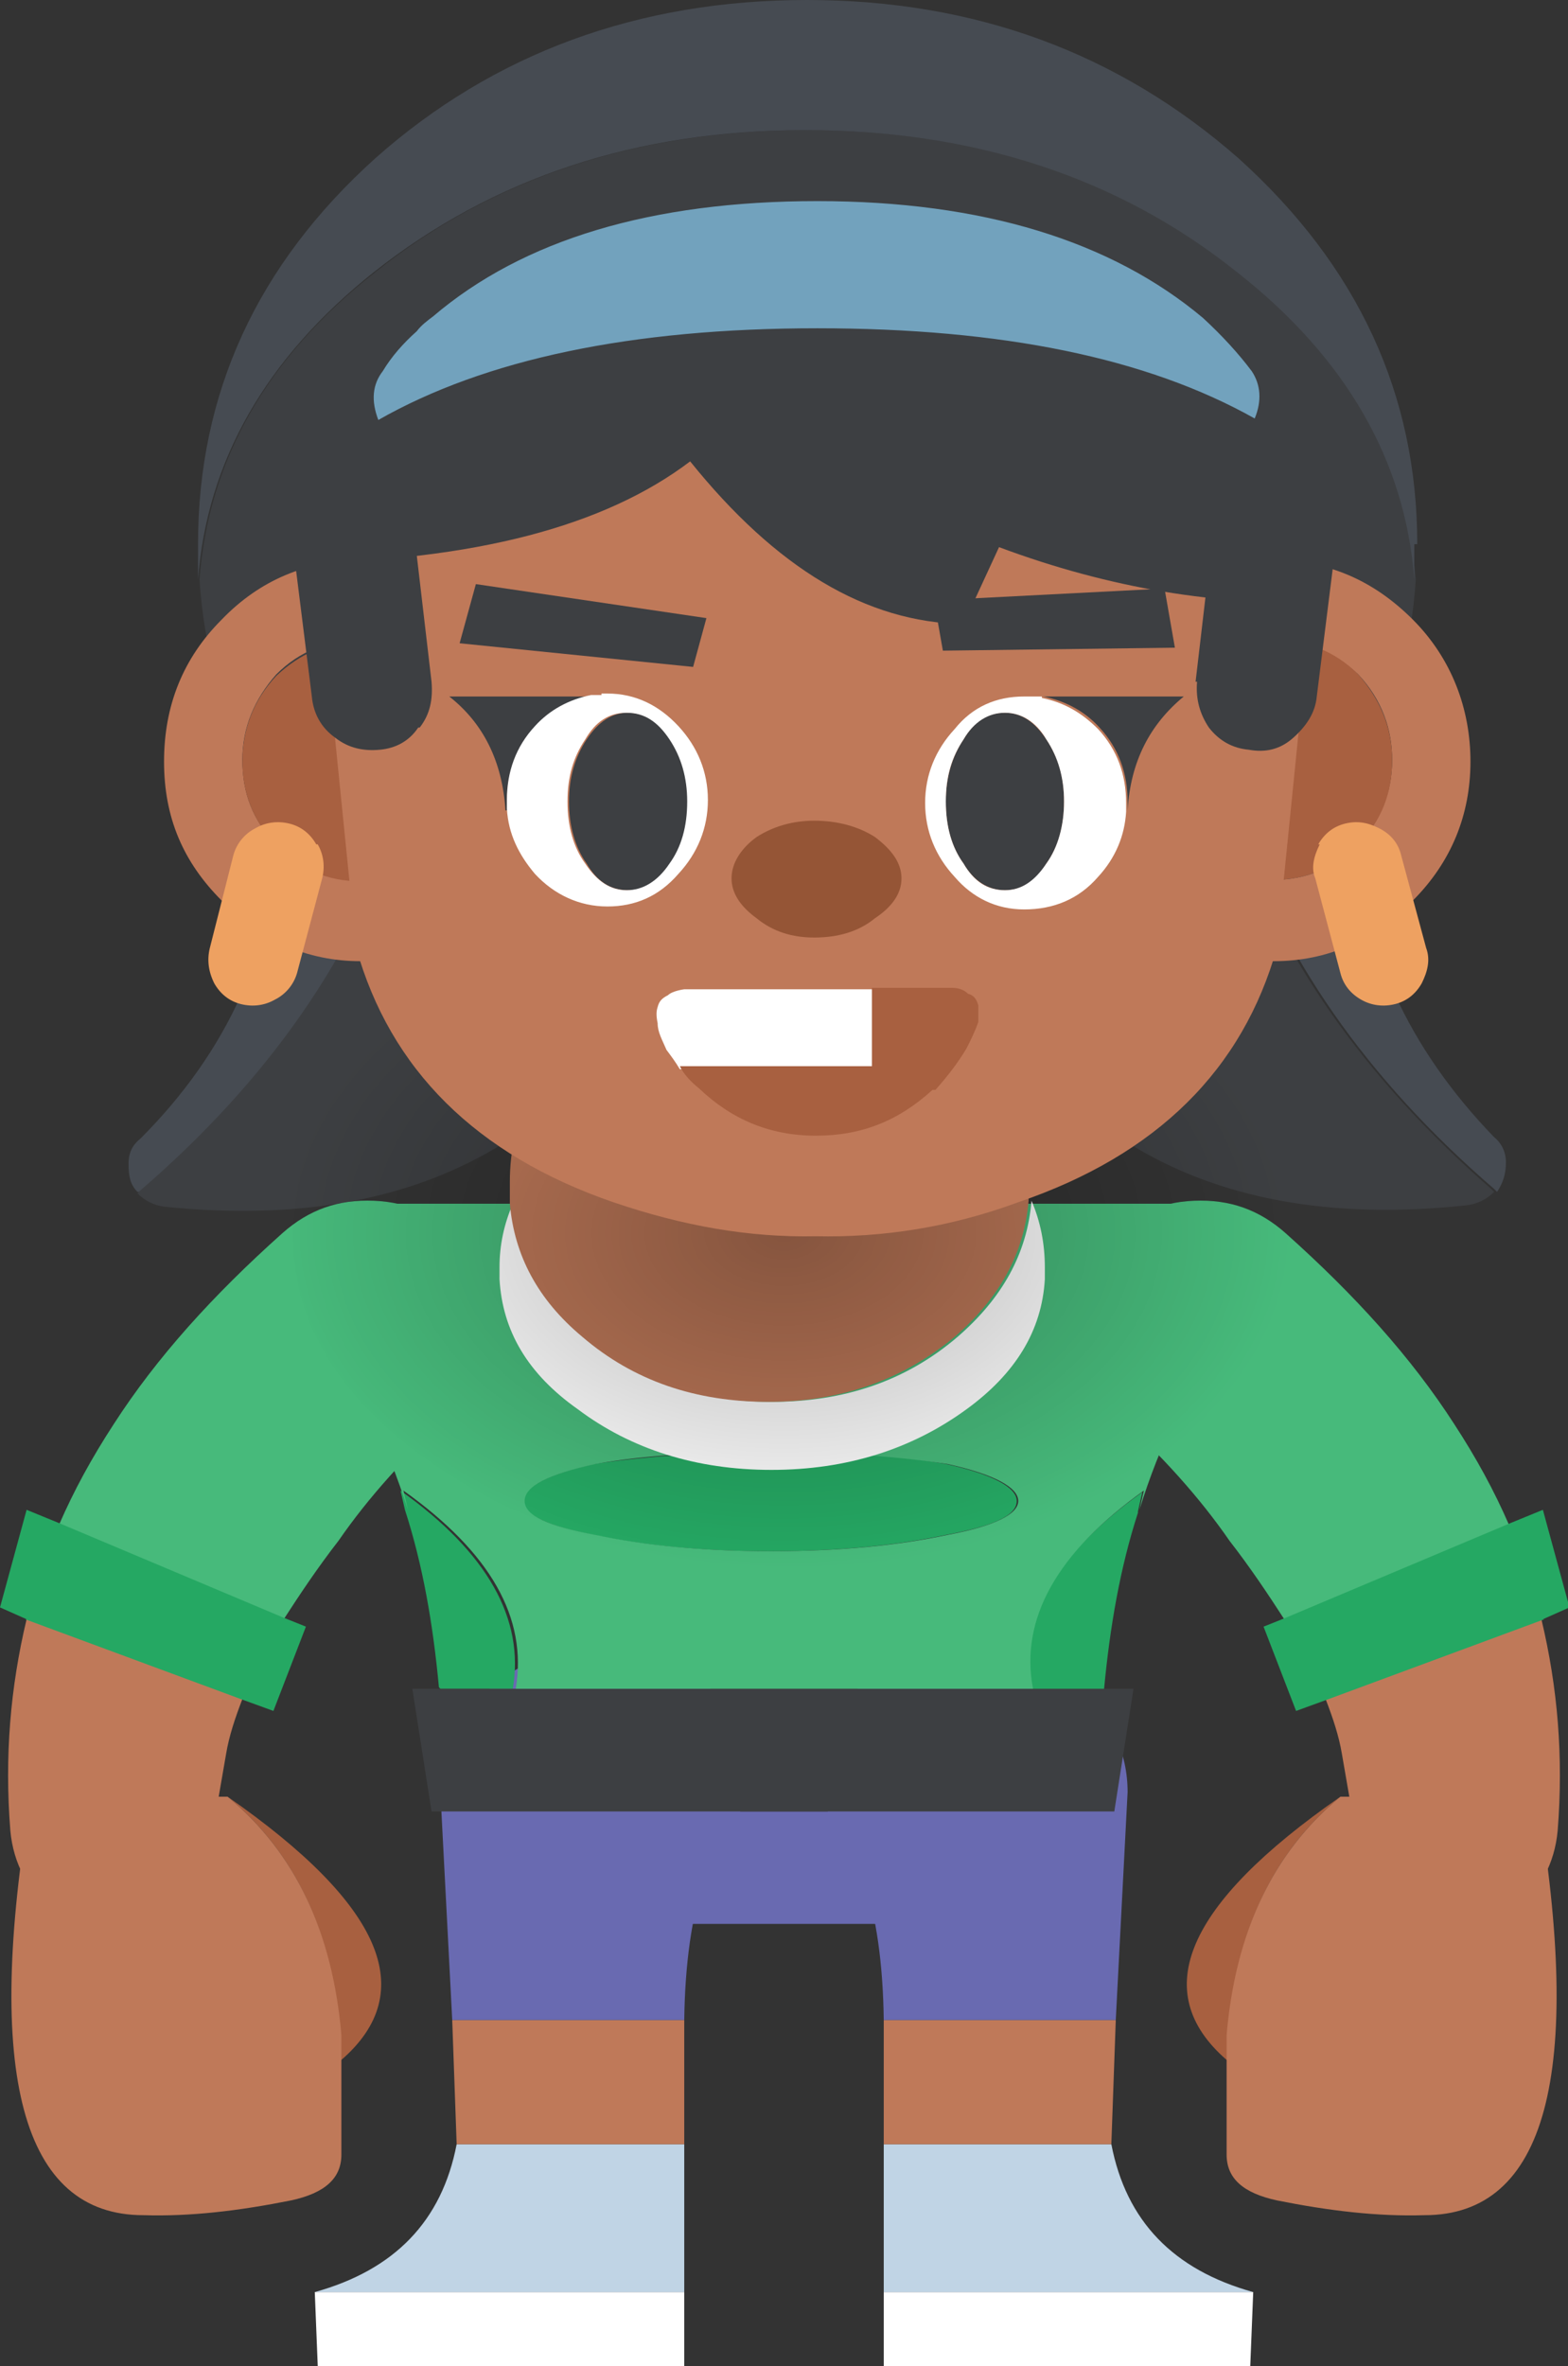 <?xml version="1.0" encoding="UTF-8"?>
<svg id="Layer_1" xmlns="http://www.w3.org/2000/svg" xmlns:xlink="http://www.w3.org/1999/xlink" viewBox="0 0 10.61 16">
  <rect x="0" y="0" width="10.61" height="16" fill="#333333" stroke="none"/>
  <defs>
    <style>
      .cls-1 {
        fill: #72a2bd;
      }

      .cls-2 {
        fill: url(#radial-gradient);
      }

      .cls-3 {
        fill: #bf7959;
      }

      .cls-4 {
        fill: #c0d4e5;
      }

      .cls-5 {
        fill: #696ab1;
      }

      .cls-6 {
        fill: #eea161;
      }

      .cls-7 {
        fill: #464b52;
      }

      .cls-8 {
        fill: #fff;
      }

      .cls-9 {
        fill: #3d3f42;
      }

      .cls-10 {
        fill: #47ba7b;
      }

      .cls-11 {
        fill: #955536;
      }

      .cls-12 {
        fill: #25a863;
      }

      .cls-13 {
        fill: #a86040;
      }
    </style>
    <radialGradient id="radial-gradient" cx="-29.11" cy="91.76" fx="-29.11" fy="91.76" r="2.27" gradientTransform="translate(49.26 100.1) scale(1.51 -1)" gradientUnits="userSpaceOnUse">
      <stop offset="0" stop-color="#010101" stop-opacity=".3"/>
      <stop offset="1" stop-color="#010101" stop-opacity="0"/>
    </radialGradient>
  </defs>
  <g id="back_FL_FL_FL_FL_FL_FL_FL_FL_FL_FL_FL_FL_FL_FL_FL_FL_FL_FL_FL_FL_FL_FL_FL_FL_FL_FL_FL_FL_FL_FL_FL_FL_FL_FL_FL_FL_FL_FL">
    <g id="Symbol_1_0_Layer0_0_MEMBER_0_FILL">
      <path class="cls-7" d="M2.78,5.41l-.62-.03c-.07,0-.13.02-.18.07-.06.05-.09.11-.09.18-.04.79-.35,1.48-.94,2.07-.05.04-.08.09-.08.17,0,.08.01.14.06.19h0s.01,0,.02,0c.86-.75,1.44-1.58,1.74-2.48.02-.06.05-.11.09-.16Z"/>
      <path class="cls-9" d="M4.53,5.51l-1.75-.1c-.04.05-.08.1-.09.16-.3.9-.87,1.73-1.74,2.48,0,0-.01.01-.02.02.05.05.11.08.18.09,1.84.19,3.06-.57,3.66-2.28.02-.06.02-.12,0-.17-.02-.06-.05-.1-.09-.13-.05-.04-.1-.07-.16-.07Z"/>
    </g>
    <g id="Symbol_1_0_Layer0_0_MEMBER_1_FILL">
      <path class="cls-9" d="M8.36,5.56c-.02-.06-.05-.11-.09-.16l-1.75.1c-.06,0-.11.02-.16.07-.04.03-.08.08-.09.13-.01.05,0,.11,0,.17.6,1.72,1.82,2.48,3.66,2.28.07-.01.13-.04.18-.09l-.02-.02c-.86-.75-1.44-1.58-1.74-2.48Z"/>
      <path class="cls-7" d="M9.17,5.62c0-.07-.04-.13-.09-.18-.06-.05-.12-.07-.18-.07l-.62.03c.04.05.08.1.09.16.3.9.87,1.73,1.74,2.48l.02.02h0c.04-.06.06-.12.06-.2,0-.07-.03-.13-.08-.17-.58-.6-.9-1.29-.94-2.07Z"/>
    </g>
  </g>
  <g id="leg_0_Layer0_0_FILL">
    <path class="cls-8" d="M8.46,16l.02-.5h-2.5v.5h2.48Z"/>
    <path class="cls-4" d="M8.48,15.5c-.54-.15-.86-.48-.96-1h-1.54v1h2.5Z"/>
    <path class="cls-3" d="M7.52,14.5h0l.03-.84h-1.57v.84h1.54Z"/>
    <path class="cls-5" d="M7.63,12.12c0-.27-.11-.5-.32-.69-.21-.19-.46-.28-.76-.28s-.55.09-.76.28c-.21.19-.32.42-.32.69.33.27.5.78.51,1.54h1.57l.08-1.54Z"/>
  </g>
  <g id="leg_0_Layer0_0_FILL-2" data-name="leg_0_Layer0_0_FILL">
    <path class="cls-8" d="M2.15,16l-.02-.5h2.5v.5h-2.48Z"/>
    <path class="cls-4" d="M2.13,15.5c.54-.15.86-.48.96-1h1.54v1h-2.5Z"/>
    <path class="cls-3" d="M3.09,14.5h0l-.03-.84h1.57v.84h-1.54Z"/>
    <path class="cls-5" d="M2.98,12.12c0-.27.11-.5.32-.69.21-.19.46-.28.76-.28s.55.09.76.28c.21.19.32.42.32.69-.33.27-.5.78-.51,1.54h-1.57l-.08-1.54Z"/>
  </g>
  <g id="arm_0_Layer0_0_FILL">
    <path class="cls-3" d="M9.08,11.86c.07.4.12.7.15.92s.16.34.4.36c.23.02.43-.05.61-.2.18-.15.28-.34.3-.56.04-.5,0-.97-.11-1.43l-1.46.54c.05.13.09.25.11.37Z"/>
    <path class="cls-10" d="M8.32,10.42c.14.18.26.36.37.53l1.52-.64c-.1-.23-.22-.45-.37-.68-.29-.45-.67-.87-1.14-1.29-.18-.16-.38-.23-.62-.22-.24.01-.43.1-.58.28-.17.16-.25.36-.23.59.01.23.11.42.28.57.31.28.57.57.77.86Z"/>
    <path class="cls-12" d="M10.44,10.95l.18-.08-.18-.66-.22.09-1.52.64-.15.06.22.57.22-.08,1.46-.54Z"/>
  </g>
  <g id="arm_0_Layer0_0_FILL-2" data-name="arm_0_Layer0_0_FILL">
    <path class="cls-3" d="M1.53,11.86c-.07.4-.12.7-.15.92s-.16.34-.4.36c-.23.02-.43-.05-.61-.2-.18-.15-.28-.34-.3-.56-.04-.5,0-.97.11-1.43l1.46.54c-.05.13-.09.25-.11.37Z"/>
    <path class="cls-10" d="M2.29,10.42c-.14.18-.26.36-.37.53l-1.52-.64c.1-.23.22-.45.37-.68.29-.45.67-.87,1.14-1.29.18-.16.38-.23.62-.22.24.01.43.1.58.28.17.16.25.36.23.59-.01.23-.11.42-.28.57-.31.28-.57.57-.77.86Z"/>
    <path class="cls-12" d="M.18,10.95l-.18-.08.18-.66.22.09,1.52.64.15.06-.22.57-.22-.08-1.46-.54Z"/>
  </g>
  <g>
    <g id="body_0_Layer0_0_FILL">
      <path class="cls-5" d="M3.01,12.25c0,.24.03.49.1.76h4.23c.07-.27.11-.52.1-.76H3.01Z"/>
      <path class="cls-12" d="M2.98,11.42h.49c.08-.47-.17-.92-.76-1.34l.03.13c.12.37.19.77.23,1.2M7.7,10.22l.03-.13c-.59.42-.84.86-.75,1.34h.49c.04-.43.11-.83.23-1.2M6.88,10.15c0-.09-.16-.18-.48-.25-.33-.06-.72-.08-1.19-.08-.46,0-.86.03-1.19.08-.32.07-.48.16-.48.25s.16.17.48.23c.33.07.72.11,1.19.11s.86-.04,1.19-.11c.32-.06.48-.13.48-.23Z"/>
      <path class="cls-9" d="M7.66,11.42H2.79l.13.83h4.62l.13-.83Z"/>
      <path class="cls-10" d="M8.27,9.02c.11-.56,0-.86-.35-.88H2.61c-.41-.02-.55.27-.43.88.25.35.44.75.58,1.19l-.03-.13c.59.42.84.86.76,1.34h3.5c-.09-.47.16-.92.75-1.34l-.03.13c.14-.45.33-.84.58-1.19M6.41,9.9c.32.07.48.16.48.25s-.16.17-.48.23c-.33.07-.72.11-1.19.11s-.86-.04-1.19-.11c-.32-.06-.48-.13-.48-.23s.16-.18.48-.25c.33-.06.72-.08,1.19-.08.46,0,.86.03,1.19.08Z"/>
    </g>
    <g id="body_0_Layer0_1_FILL">
      <path class="cls-8" d="M6.98,8.12c-.03.36-.2.66-.5.92-.35.3-.77.44-1.26.44-.49,0-.91-.15-1.26-.44-.3-.25-.47-.55-.49-.9-.06.14-.09.28-.09.43,0,.03,0,.06,0,.08.02.35.19.64.53.88.36.27.8.41,1.31.41s.95-.14,1.32-.41c.33-.24.51-.53.53-.88,0-.03,0-.06,0-.08,0-.16-.03-.31-.09-.45Z"/>
      <path class="cls-3" d="M6.99,7.99c0-.41-.17-.77-.51-1.07-.35-.28-.77-.43-1.26-.43s-.91.14-1.26.43c-.34.3-.51.66-.51,1.07,0,.03,0,.06,0,.08,0,.02,0,.04,0,.07.03.35.19.65.49.9.35.3.77.44,1.26.44.49,0,.91-.15,1.26-.44.3-.26.47-.56.5-.92v-.05s0-.06,0-.08Z"/>
    </g>
  </g>
  <g id="hand_0_Layer0_0_FILL">
    <path class="cls-13" d="M8.31,13.92v-.16c.05-.69.3-1.23.76-1.61-1.05.73-1.3,1.32-.77,1.78h0Z"/>
    <path class="cls-3" d="M10.41,12.15h-1.34c-.46.38-.71.92-.77,1.61v.16s0,0,0,0c0,.18,0,.38,0,.59v.06c0,.16.11.26.34.31.35.07.68.11,1,.1.82,0,1.08-.95.76-2.84Z"/>
  </g>
  <g id="hand_0_Layer0_0_FILL-2" data-name="hand_0_Layer0_0_FILL">
    <path class="cls-13" d="M2.3,13.92v-.16c-.05-.69-.3-1.23-.76-1.61,1.05.73,1.3,1.32.77,1.78h0Z"/>
    <path class="cls-3" d="M.2,12.15h1.34c.46.38.71.92.77,1.61v.16s0,0,0,0c0,.18,0,.38,0,.59v.06c0,.16-.11.26-.34.31-.35.07-.68.11-1,.1-.82,0-1.08-.95-.76-2.84Z"/>
  </g>
  <g id="shadow_0_Layer0_0_FILL">
    <path class="cls-2" d="M7.75,6.74c-.65-.43-1.45-.65-2.38-.65s-1.73.22-2.41.65c-.65.45-.98.98-.98,1.6s.33,1.14.98,1.58c.67.45,1.47.67,2.41.67s1.73-.22,2.38-.67c.67-.43,1.01-.96,1.01-1.58s-.34-1.15-1.01-1.6Z"/>
  </g>
  <g>
    <g id="head_0_Layer0_0_FILL">
      <path class="cls-9" d="M9.58,3.92c-.06-.8-.46-1.5-1.2-2.08-.81-.64-1.78-.96-2.92-.96s-2.12.32-2.92.96c-.74.58-1.13,1.28-1.19,2.08.06.91.46,1.69,1.19,2.35.81.72,1.78,1.09,2.92,1.09s2.12-.36,2.92-1.09c.74-.66,1.14-1.44,1.2-2.35Z"/>
      <path class="cls-7" d="M9.59,3.68c0-1.01-.4-1.88-1.21-2.61-.81-.71-1.78-1.07-2.92-1.07s-2.12.36-2.92,1.07c-.8.72-1.2,1.59-1.2,2.61,0,.08,0,.16,0,.24.06-.8.46-1.5,1.19-2.08.81-.64,1.78-.96,2.92-.96s2.12.32,2.92.96c.74.58,1.14,1.28,1.2,2.08,0-.08,0-.16,0-.24Z"/>
    </g>
    <g id="head_0_Layer0_1_MEMBER_0_FILL">
      <path class="cls-3" d="M1.5,4.19c-.26.26-.39.58-.39.96s.13.68.39.94c.26.27.58.41.94.41.36,0,.68-.14.94-.41.26-.26.39-.58.39-.94s-.13-.7-.39-.96c-.27-.27-.58-.4-.94-.4s-.68.13-.94.4M1.87,5.71c-.16-.16-.23-.35-.23-.57,0-.22.08-.41.23-.58.16-.16.35-.23.57-.23s.42.08.57.23c.16.17.23.37.23.58s-.08.41-.23.57c-.15.16-.34.24-.57.24s-.41-.08-.57-.24M7.68,6.09c.26.27.58.41.94.41.36,0,.68-.14.94-.41.26-.26.39-.58.39-.94s-.13-.7-.39-.96c-.27-.27-.58-.4-.94-.4s-.68.13-.94.4c-.26.26-.39.58-.39.96s.13.68.39.94M8.05,4.56c.16-.16.35-.23.57-.23s.41.08.57.23c.16.17.23.37.23.58,0,.22-.08.41-.23.57-.16.16-.35.24-.57.24s-.41-.08-.57-.24c-.16-.16-.23-.35-.23-.57s.08-.41.23-.58Z"/>
      <path class="cls-13" d="M1.64,5.15c0,.22.08.41.23.57.16.16.35.24.57.24s.42-.08.57-.24c.16-.16.23-.35.23-.57s-.08-.41-.23-.58c-.15-.16-.34-.23-.57-.23s-.41.08-.57.23c-.16.17-.23.37-.23.58M8.62,4.33c-.22,0-.41.08-.57.23-.16.17-.23.37-.23.58s.08.41.23.57c.16.16.35.24.57.24s.41-.08.57-.24c.16-.16.23-.35.23-.57,0-.22-.08-.41-.23-.58-.16-.16-.35-.23-.57-.23Z"/>
    </g>
    <g id="head_0_Layer0_1_MEMBER_1_FILL">
      <path class="cls-3" d="M8.64,6.41l.38-3.77H2.03l.38,3.77c.23.82.81,1.4,1.74,1.72.47.16.92.24,1.37.23.45.01.91-.06,1.37-.23.94-.32,1.52-.9,1.75-1.72Z"/>
    </g>
    <g id="head_0_Layer0_1_MEMBER_2_FILL">
      <path class="cls-11" d="M5.92,6.21c.12-.08.18-.17.18-.27,0-.1-.06-.19-.18-.28-.11-.07-.25-.11-.41-.11-.15,0-.28.04-.39.11-.11.08-.17.18-.17.28s.06.19.17.27c.11.09.24.13.39.13.16,0,.3-.04.41-.13Z"/>
    </g>
    <g id="head_0_Layer0_1_MEMBER_2_MEMBER_0_FILL">
      <path class="cls-9" d="M3.43,5.48s0-.04,0-.06c0-.19.06-.36.19-.5.11-.11.23-.18.38-.21h-.96c.23.18.36.44.38.77M4.54,5.84c.08-.11.12-.25.12-.42s-.04-.3-.12-.42c-.08-.12-.18-.18-.29-.18-.11,0-.2.06-.28.18-.08.12-.12.26-.12.42s.04.31.12.42c.07.12.16.18.28.18.12,0,.21-.06.29-.18M7.63,5.42v.06c.02-.33.15-.58.38-.77h-.95c.15.03.28.1.38.21.13.14.19.31.19.5M6.4,5.42c0,.17.04.31.12.42.07.12.17.18.28.18s.21-.06.28-.18c.08-.11.12-.25.12-.42s-.04-.3-.12-.42c-.08-.12-.17-.18-.28-.18-.12,0-.21.06-.28.18-.08.12-.12.26-.12.42Z"/>
      <path class="cls-8" d="M4.07,4.7s-.04,0-.07,0c-.15.03-.28.1-.38.21-.13.14-.19.31-.19.5,0,.02,0,.04,0,.06.01.17.08.31.19.44.13.14.3.22.49.22s.35-.07.48-.22c.13-.14.2-.31.2-.5s-.07-.36-.2-.5c-.13-.14-.29-.22-.48-.22-.02,0-.03,0-.04,0M4.65,5.42c0,.17-.04.31-.12.42-.08.12-.18.18-.29.18s-.2-.06-.28-.18c-.08-.11-.12-.25-.12-.42s.04-.3.12-.42c.07-.12.16-.18.28-.18.12,0,.21.06.29.18.08.12.12.26.12.42M7.05,4.71s-.04,0-.07,0c-.02,0-.03,0-.05,0-.19,0-.35.07-.47.22-.13.14-.2.31-.2.5,0,.19.07.36.2.5.12.14.28.22.47.22.2,0,.37-.07.5-.22.12-.13.18-.28.19-.44v-.06c0-.19-.06-.36-.19-.5-.11-.11-.23-.18-.38-.21M6.52,5.84c-.08-.11-.12-.25-.12-.42s.04-.3.12-.42c.07-.12.17-.18.28-.18.11,0,.21.06.28.18.08.12.12.26.12.42s-.04.31-.12.42c-.08.12-.17.18-.28.18-.12,0-.21-.06-.28-.18Z"/>
    </g>
    <g id="head_0_Layer0_1_MEMBER_2_MEMBER_1_FILL">
      <path class="cls-8" d="M5.91,7.22v-.53h-1.28s-.08.01-.11.04c-.04.02-.06.04-.07.08-.01.03-.01.06,0,.11,0,.06.03.11.06.18.03.04.06.08.09.13h1.3Z"/>
      <path class="cls-13" d="M6.43,6.68h-.53v.53h-1.3c.03.06.08.11.13.15.22.21.48.32.79.32s.56-.1.79-.31h.02c.08-.09.15-.18.21-.28.03-.06.06-.12.08-.18,0-.04,0-.08,0-.11-.01-.04-.03-.07-.07-.08-.03-.03-.07-.04-.11-.04Z"/>
    </g>
    <g id="head_0_Layer0_2_FILL">
      <path class="cls-9" d="M8.97,4.07l.17-1.4h-.09v-.14H1.9l.11,1.28c1.2-.02,2.08-.25,2.66-.69.58.72,1.19,1.09,1.85,1.1l.24-.52c.75.28,1.49.4,2.21.37Z"/>
    </g>
    <g id="head_0_Layer0_3_FILL">
      <path class="cls-1" d="M8.47,2.51c-.09-.12-.2-.24-.33-.36-.62-.52-1.49-.79-2.61-.79s-1.99.26-2.6.78c-.04.03-.08.06-.11.1-.09.08-.17.17-.23.27-.07.09-.08.2-.03.33.72-.41,1.71-.62,2.97-.62,1.25,0,2.23.2,2.96.61.05-.12.04-.23-.02-.32Z"/>
    </g>
    <g id="head_0_Layer0_4_FILL">
      <path class="cls-9" d="M2.84,4.92c.07-.09.09-.19.08-.31l-.11-.94h-.83l.13,1.04c.01.11.06.21.16.28.09.07.19.09.3.08h0c.11-.01.2-.06.26-.15Z"/>
    </g>
    <g id="head_0_Layer0_5_FILL">
      <path class="cls-9" d="M8.1,4.61c-.01.12.02.22.08.31.07.09.16.14.27.15h0c.11.02.21,0,.3-.08.09-.08.15-.17.16-.28l.13-1.04h-.84l-.11.94Z"/>
    </g>
    <g id="head_0_Layer0_6_MEMBER_0_FILL">
      <path class="cls-9" d="M3.22,3.95l-.11.4,1.58.16.09-.33-1.56-.23Z"/>
    </g>
    <g id="head_0_Layer0_6_MEMBER_1_FILL">
      <path class="cls-9" d="M7.95,4.38l-.07-.4-1.56.08.06.34,1.57-.02Z"/>
    </g>
    <g id="head_0_Layer0_7_FILL">
      <path class="cls-6" d="M8.93,5.71c-.04.08-.06.16-.03.23l.17.64c.02.08.07.14.14.18.07.04.15.05.23.03h0c.08-.02.14-.07.18-.14.04-.08.06-.16.03-.24l-.17-.63c-.02-.08-.07-.14-.15-.18-.08-.04-.15-.05-.23-.03h0c-.08.02-.14.07-.18.14Z"/>
    </g>
    <g id="head_0_Layer0_8_FILL">
      <path class="cls-6" d="M2.14,5.71c-.04-.07-.1-.12-.18-.14h0c-.08-.02-.16-.01-.23.03-.08.04-.13.11-.15.18l-.16.63c-.02.08-.01.16.03.24.04.07.1.12.18.14h0c.08.02.16.01.23-.03.08-.04.13-.11.15-.18l.17-.64c.02-.08.01-.16-.03-.23Z"/>
    </g>
  </g>
</svg>